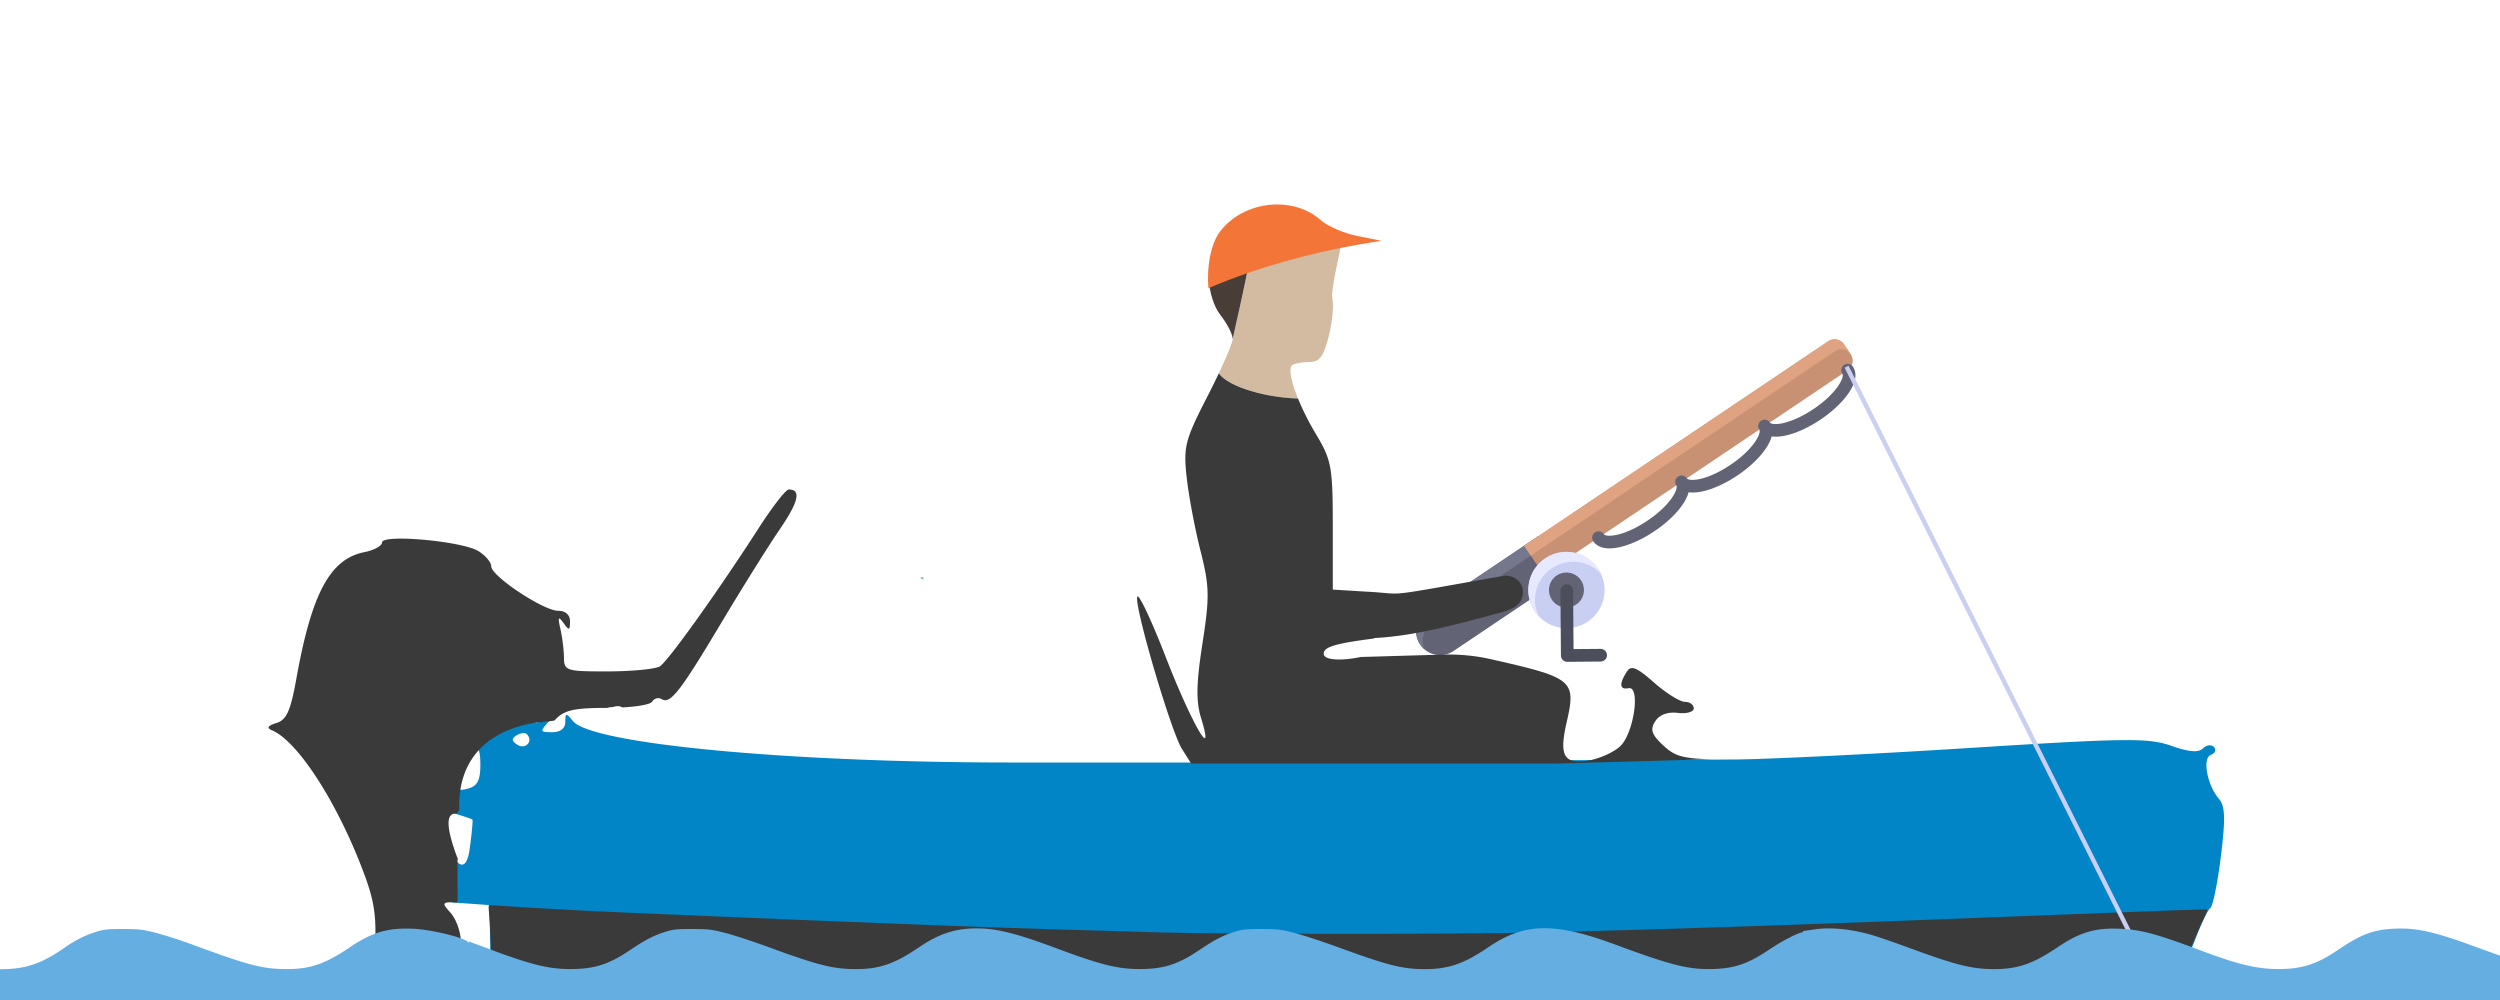 <svg xmlns="http://www.w3.org/2000/svg" width="1000" height="400" viewBox="0 0 264.583 105.833">
   <g transform="translate(21.989 -159.467)">
      <path d="M124.2 183.892l-2.22.366 2.22-.366zm-7.28 13.868zm-2.083.322zm28.414 20.167c-.294.084-.684.305-1.107.608.423-.303.814-.524 1.108-.608zm-44.843 4.34zm38.596 1.663c-.21.062-.437.122-.685.182-3.252.854-8.323 2.342-12.846 2.557l-.085.056.085-.055c4.523-.216 9.594-1.703 12.846-2.557.248-.06.476-.121.685-.183zm13.477 8.04zm6.231 2.582c-.3.075-.7.094-1.137.04.437.054.836.035 1.137-.04zm-118.742.253c-.111.013-.133.258-.133.743 0 .684-.512 1.086-1.383 1.086-1.343 0-1.35-.038-.222-1.285l-.016-.002-.04.045c-.153.045-.325.055-.463.07-1.856.213 1.857-.243-.679.07-.053.016-.111.023-.16.05-.012.008.05.017.037.02-.156.031-.314-.063-.47-.021-2.597.379-4.624 1.3-6.031 2.692.325.124.438.673.438 1.837 0 1.64-.319 2.236-1.335 2.502-1.003.262-1.242.107-.963-.62.148-.385.273-.992.333-1.54-.516 1.117-.788 2.402-.8 3.842.002.125-.011.246-.003.371.005.027.016.073.026.115l-.051.09c-.055.122-.118.238-.178.356.165.01.352.047.563.112.794.244 1.498.486 1.564.537.066.052-.045 1.316-.245 2.81-.312 2.72-1.162 2.146-1.852 1.067v.218l.028.071a.542.542 0 00-.028.137v.974h-.003v.06c.001.515-.004 1.03-.006 1.545.014.635.057 1.27-.032 1.902-.09-.005-.156-.006-.237-.009.35.014.764.04 1.314.079l2.868.204.108 5.395c.017.874.05 1.648.1 2.353h177.916c1.063-1.354 1.873-2.7 2.348-3.965.648-1.728 1.394-3.292 1.657-3.478.263-.185.764-2.64 1.113-5.454.498-4.005.454-5.328-.198-6.084-1.27-1.473-1.79-4.341-.845-4.678.44-.158.58-.524.31-.814-.272-.29-.796-.224-1.165.145-.466.467-1.49.382-3.36-.28-2.399-.848-4.732-.82-21.63.25-10.419.66-21.55 1.2-24.737 1.2-19.404.14-36.98.014-57.429.32H85.016c-23.585 0-44.418-1.972-46.377-4.39-.358-.443-.558-.662-.67-.649zm115.748.14zM33.451 237.06c.137.005.25.042.322.114.705.705-.124 1.659-.98 1.127-.647-.402-.677-.662-.119-1.007.26-.16.55-.242.777-.234zm121.01 1.67l.034.029c-.01-.009-.022-.02-.034-.028zM24.927 254.972l-.018.002zm-.1.012a.995.995 0 00-.077.013c.023-.005.05-.009.077-.013z" fill="#0185c6"/>
      <path d="M61.485 211.27c-.3 0-1.709 1.806-3.13 4.013-4.37 6.786-9.63 14.148-10.505 14.702-.457.29-2.926.533-5.487.538-4.4.009-4.655-.07-4.664-1.435-.004-.795-.174-2.167-.376-3.05-.289-1.259-.22-1.397.32-.642.594.832.689.81.697-.16.006-.69-.474-1.124-1.242-1.124-1.56 0-7.095-3.672-7.095-4.707 0-.42-.604-1.14-1.343-1.602-1.709-1.067-10.215-1.84-10.215-.928 0 .36-.845.824-1.877 1.03-3.627.726-5.569 4.339-7.19 13.382-.613 3.417-1.04 4.37-2.111 4.699-.897.275-1.064.526-.502.756 2.755 1.128 7.014 7.75 9.792 15.228 1.138 3.066 1.345 4.692 1.094 8.612-.07 1.094-.125 1.934-.205 2.622h10.25c.352-.547.29-.914-.148-1.352-.416-.415-.756-1.614-.756-2.663 0-1.05-.496-2.456-1.102-3.126-.907-1.001-.986-1.172.705-1.081.09-.633.046-1.267.032-1.902.002-.515.008-1.03.006-1.545v-.81c-.002-.148-.007-.254.032-.36a13.026 13.026 0 01-.252-.665c-1.02-2.925-.977-4.221.177-4.153l.016.002c.06-.118.123-.235.178-.356l.051-.09c-.01-.043-.021-.088-.026-.115-.008-.126.005-.247.003-.372.04-4.821 2.976-7.928 8.359-8.713.155-.042.313.053.469.021.013-.003-.048-.012-.037-.019.049-.028.107-.034.16-.051 1.232-.152-.36.03.63-.047.018-.001.031-.02.05-.022.115-.019.232-.023.347-.042.026-.004.075-.019.115-.029l.04-.044c.945-1.044 1.978-1.284 5.52-1.284h.006l.034-.005c.075-.013.145-.041.218-.06.374-.065-.196.025.369-.026.052-.005.096-.043.148-.053.221-.04.226-.033.418-.037.202.018.088-.004.336.092.037.015.061.028.087.041 1.674-.095 2.974-.33 3.144-.605.222-.36.675-.485 1.006-.28.917.566 1.926-.721 6.308-8.057 2.215-3.708 5-8.163 6.19-9.9 2.006-2.93 2.3-4.226.957-4.226z" fill="#3a3a3a"/>
      <path d="M75.452 220.587a.652.652 0 01.045.11h.31l-.126-.11zM-3.872 158.7c-12.94 27.994-6.47 13.997 0 0z" fill="#0185c6"/>
      <path d="M116.484 185.608c-1.75-.014-6.39 2.096-6.39 2.096-.114 1.013-1.625 7.633-1.626 7.634 0 .344-.6 1.808-1.462 3.63.634.98 2.928 1.947 5.726 2.413.89.148 1.792.237 2.65.263-.712-1.747-1.007-3.129-.648-3.488.203-.203 1.01-.37 1.792-.37 1.14 0 1.56-.547 2.115-2.753.382-1.515.548-3.321.37-4.014-.18-.692.732-4.617 1.028-6.03 0 0-2.338.63-3.555.619z" fill="#d2bba0"/>
      <path d="M110.094 187.704c-1.438.268-2.88.652-4.191 1.204.134 1.547.557 2.998 1.281 3.918.707.898 1.284 2.029 1.284 2.512 0 0 1.512-6.62 1.626-7.634z" fill="#483e37"/>
      <path d="M113.08 181.106c-2.22.032-4.476.991-5.886 2.783-1.06 1.348-1.487 3.817-1.291 6.077 5.25-2.246 10.985-3.773 16.077-4.65l2.22-.367-2.569-.515c-1.412-.284-3.146-1.037-3.852-1.674-1.267-1.141-2.972-1.678-4.699-1.654z" fill="#f37538"/>
      <path d="M29.942 259.32c-.121-3.583-.337-4.065-.131-4.064.121 0 6.764.467 14.022.777 29.13 1.247 40.86 1.683 56.828 2.112 7.597.204 32.654.203 40.6-.002 15.514-.4 27.19-.796 50.893-1.724 16.584-.65 19.378-.747 19.45-.676.04.04-.099.41-.308.822-.21.412-.627 1.346-.928 2.075-.647 1.565-1.254 2.68-2.043 3.75l-.574.781h-88.778l-88.905-.126z" fill="#3a3a3a" paint-order="stroke markers fill"/>
      <path d="M140.796 216.225l-11.792 7.927a2.54 2.54 0 102.835 4.217l11.792-7.927z" fill="#626375"/>
      <path d="M129.71 225.202l11.792-7.927 2.13 3.167-2.836-4.217-11.792 7.927a2.54 2.54 0 00-.69 3.526c.121.182.262.342.418.48a2.542 2.542 0 01.978-2.956z" fill="#75778c"/>
      <path d="M173.882 196.967l-.706-1.05a1.21 1.21 0 00-1.68-.33l-32.184 21.636 2.057 3.059 32.184-21.636a1.21 1.21 0 00.33-1.68z" fill="#c89173"/>
      <path d="M172.202 196.637a1.21 1.21 0 011.68.329l-.706-1.05a1.21 1.21 0 00-1.68-.329l-32.184 21.636.706 1.05z" fill="#e0a381"/>
      <circle cx="183.792" cy="190.108" r="4.037" transform="rotate(11.09)" fill="#c9cff2"/>
      <path d="M142.248 219.609a4.038 4.038 0 015.21.6 4.037 4.037 0 10-6.619 4.449 4.038 4.038 0 011.41-5.05z" fill="#e6e9ff"/>
      <circle cx="183.792" cy="190.108" r="1.851" transform="rotate(11.09)" fill="#626375"/>
      <path d="M147.765 217.452c-.484-.095-.878-.32-1.136-.706a.67.67 0 111.113-.748c.232.346 2.084.28 4.616-1.423 2.532-1.702 3.293-3.391 3.06-3.738a.669.669 0 01.182-.93.67.67 0 01.931.182c.09.133.535.26 1.4.066.967-.216 2.11-.745 3.216-1.489 2.533-1.702 3.293-3.391 3.06-3.737a.668.668 0 01.183-.93.67.67 0 01.93.182c.09.132.536.26 1.4.066.968-.217 2.11-.745 3.217-1.489 2.532-1.702 3.292-3.391 3.06-3.738a.67.67 0 111.113-.748c1.002 1.49-.965 3.945-3.425 5.6-1.24.834-2.546 1.432-3.673 1.684-.399.09-.963.172-1.503.101-.353 1.355-1.857 2.943-3.613 4.123-1.242.834-2.546 1.433-3.673 1.685-.4.089-.963.172-1.503.1-.353 1.355-1.858 2.943-3.614 4.123-1.824 1.227-3.954 2.036-5.342 1.764z" fill="#626375"/>
      <path d="M147.416 229.481l-3.53.03a.67.67 0 01-.676-.666l-.056-6.858a.671.671 0 011.342-.011l.05 6.187 2.86-.023a.67.67 0 01.01 1.341z" fill="#4d4e5c">
         <animateTransform attributeName="transform" attributeType="XML" type="rotate" from="360 143.8 222.10" to="0 143.8 222.10" dur="1s" repeatCount="indefinite"/>
      </path>
      <path d="M115.382 201.644a20.132 20.132 0 01-2.65-.262c-2.798-.467-5.092-1.434-5.725-2.414-.354.748-.747 1.55-1.167 2.369-2.419 4.708-2.598 5.402-2.24 8.65.213 1.943.872 5.44 1.462 7.772.955 3.77.978 4.859.21 9.802-.66 4.242-.695 6.118-.144 7.91 1.523 4.963-1.02.554-3.771-6.536-1.506-3.881-2.85-6.72-2.988-6.307-.33.988 3.563 14.238 4.728 16.093l.907 1.445h-.005c.027.037.053.074.075.11h38.792l16.246-.456c-3.102-.073-3.902-.37-5.052-1.441-1.257-1.171-1.434-1.688-.876-2.569.442-.698 1.32-1.026 2.392-.896.93.114 1.693-.103 1.693-.481 0-.379-.424-.688-.94-.688-.519 0-1.987-.918-3.265-2.04-1.887-1.656-2.43-1.867-2.9-1.123-.813 1.282-.739 1.906.202 1.718 1.29-.258.564 4.78-.885 6.144-.683.642-2.2 1.323-3.374 1.513-2.588.42-3.11-.5-2.292-4.047 1.018-4.422.688-4.704-7.736-6.615a20.363 20.363 0 00-5.294-.548c-2.65.072-5.85.164-7.11.204-.79.025-1.157.032-1.638.044-1.94.419-3.936.38-3.936-.344 0-.713 1.205-1.08 5.288-1.604l.085-.056c4.522-.215 9.593-1.703 12.846-2.557 1.981-.48 2.7-.994 2.847-2.04.184-1.29-.925-2.079-1.949-1.994-13.69 2.403-10.01 1.91-14.623 1.682l-3.532-.216v-6.742c0-6.24-.133-6.966-1.794-9.738a28.102 28.102 0 01-1.887-3.742z" fill="#3a3a3a"/>
      <path d="M173.442 198.28l32.411 64.823" fill="none" stroke="#c9cff2" stroke-width=".465"/>
      <path d="M141.656 259.82c-2.257-.027-4.105.456-6.145 1.458-2.551 1.254-4.217 1.668-6.7 1.665-2.375-.004-3.9-.28-9.107-1.654-1.674-.442-3.777-.939-4.672-1.104-1.485-.276-1.794-.302-3.522-.304-1.639-.001-2.021.027-2.837.212-1.253.284-2.104.603-3.782 1.417-2.224 1.08-3.772 1.43-6.294 1.428-2.272-.002-4.122-.331-8.503-1.513-4.495-1.212-6.572-1.591-8.725-1.591-2.274 0-3.977.403-6.103 1.445-2.57 1.259-4.169 1.66-6.63 1.662-2.432 0-3.994-.28-9.112-1.633-1.712-.453-3.843-.96-4.735-1.125-1.478-.274-1.79-.3-3.516-.302-1.64-.001-2.022.027-2.837.212-1.256.284-2.153.62-3.812 1.427-2.206 1.074-3.743 1.42-6.286 1.419-2.262-.001-4.154-.34-8.5-1.516a132.407 132.407 0 00-2.205-.587l-.007.242c-.002-.04-.007-.083-.006-.12.023-.33-3.762-1.028-5.901-1.1-.33-.01-.647-.014-.951-.01-2.131.026-3.696.43-5.74 1.43-2.57 1.26-4.168 1.66-6.629 1.662-2.567 0-4.032-.271-9.98-1.86-1.217-.325-2.95-.727-3.851-.894-1.497-.277-1.803-.304-3.533-.305-1.639-.001-2.022.027-2.837.211-1.214.276-2.228.645-3.435 1.252-2.03 1.022-3.594 1.466-5.527 1.573-2.51.138-4.67-.179-8.911-1.307-3.397-.903-5.375-1.368-6.67-1.57-1.423-.222-4.256-.222-5.39-.001-.895.174-2.653.764-3.196 1.072l-.34.194v3.995h72.839l.026-.001v.002h236.401v-5.358c-.42-.038-.844-.064-1.326-.08-2.702-.095-4.247.247-6.958 1.539-2.522 1.201-3.946 1.542-6.428 1.54-2.377-.002-3.904-.28-9.108-1.658-4.611-1.221-6.438-1.515-8.87-1.425-2.156.08-3.48.448-5.926 1.65-2.159 1.059-3.783 1.431-6.241 1.43-2.247-.002-4.233-.342-8.077-1.384-4.807-1.302-6.408-1.616-8.63-1.693-2.64-.091-4.3.26-6.667 1.413-2.605 1.268-4.224 1.67-6.724 1.667-2.345-.002-4.066-.314-9.084-1.65-1.458-.387-3.163-.812-3.788-.942-1.534-.321-3.027-.495-4.369-.514-.191-.002-.38-.001-.565.002-.494.01-.963.041-1.402.097l-1 .1v.076l-.21.044c-.718.149-2.174.712-3.472 1.344-2.25 1.093-3.782 1.442-6.337 1.44-2.312 0-4.194-.358-9.814-1.86-3.042-.813-5.352-1.234-7.343-1.259z" fill="#65aee2" paint-order="stroke markers fill">
         <animateTransform attributeName="transform" attributeType="XML" type="translate" from="15" to="-15" dur="6s" repeatCount="indefinite"/>
      </path>
      <path d="M141.656 257.704c-2.257-.038-4.105.631-6.145 2.021-2.551 1.738-4.217 2.312-6.7 2.308-2.375-.005-3.9-.389-9.107-2.293-1.674-.612-3.777-1.301-4.672-1.53-1.485-.382-1.794-.42-3.522-.422-1.639-.002-2.021.038-2.837.294-1.253.394-2.104.835-3.782 1.965-2.224 1.496-3.772 1.983-6.294 1.98-2.272-.004-4.122-.46-8.503-2.098-4.495-1.68-6.572-2.206-8.725-2.206-2.274 0-3.977.559-6.103 2.003-2.57 1.745-4.169 2.301-6.63 2.303-2.432.002-3.994-.386-9.112-2.263-1.712-.628-3.843-1.33-4.735-1.559-1.478-.38-1.79-.416-3.516-.419-1.64-.002-2.022.038-2.837.294-1.256.394-2.153.86-3.812 1.979-2.206 1.487-3.743 1.968-6.286 1.966-2.262-.002-4.154-.47-8.5-2.102a104.288 104.288 0 00-2.205-.813l-.007.335c-.002-.055-.007-.114-.006-.166.023-.457-3.762-1.425-5.901-1.524-.33-.015-.647-.02-.951-.015-2.131.037-3.696.596-5.74 1.983-2.57 1.746-4.168 2.301-6.629 2.303-2.567.002-4.032-.376-9.98-2.577-1.217-.45-2.95-1.008-3.851-1.24-1.497-.384-1.803-.421-3.533-.423-1.639-.002-2.022.037-2.837.293-1.214.382-2.228.894-3.435 1.735-2.03 1.416-3.594 2.033-5.527 2.18-2.51.192-4.67-.247-8.911-1.81-3.397-1.252-5.375-1.898-6.67-2.177-1.423-.307-4.256-.309-5.39-.002-.895.241-2.653 1.059-3.196 1.486l-.34.268v5.539h72.839c.01 0 .017-.002.026-.003v.003h236.401v-7.427c-.42-.053-.844-.088-1.326-.111-2.702-.131-4.247.343-6.958 2.133-2.522 1.666-3.946 2.139-6.428 2.136-2.377-.003-3.904-.388-9.108-2.299-4.611-1.693-6.438-2.1-8.87-1.975-2.156.11-3.48.622-5.926 2.286-2.159 1.469-3.783 1.985-6.241 1.982-2.247-.002-4.233-.473-8.077-1.917-4.807-1.805-6.408-2.24-8.63-2.347-2.64-.127-4.3.361-6.667 1.959-2.605 1.757-4.224 2.314-6.724 2.31-2.345-.002-4.066-.435-9.084-2.286-1.458-.537-3.163-1.126-3.788-1.307-1.534-.444-3.027-.685-4.369-.712a13.25 13.25 0 00-.565.003 9.716 9.716 0 00-1.402.134l-1 .14v.105l-.21.06c-.718.207-2.174.988-3.472 1.864-2.25 1.516-3.782 1.999-6.337 1.996-2.312-.002-4.194-.496-9.814-2.578-3.042-1.127-5.352-1.711-7.343-1.745z" fill="#65aee2aa" paint-order="stroke markers fill">
         <animateTransform attributeName="transform" attributeType="XML" type="translate" from="15" to="-15" dur="3s" repeatCount="indefinite"/>
      </path>
   </g>
</svg>